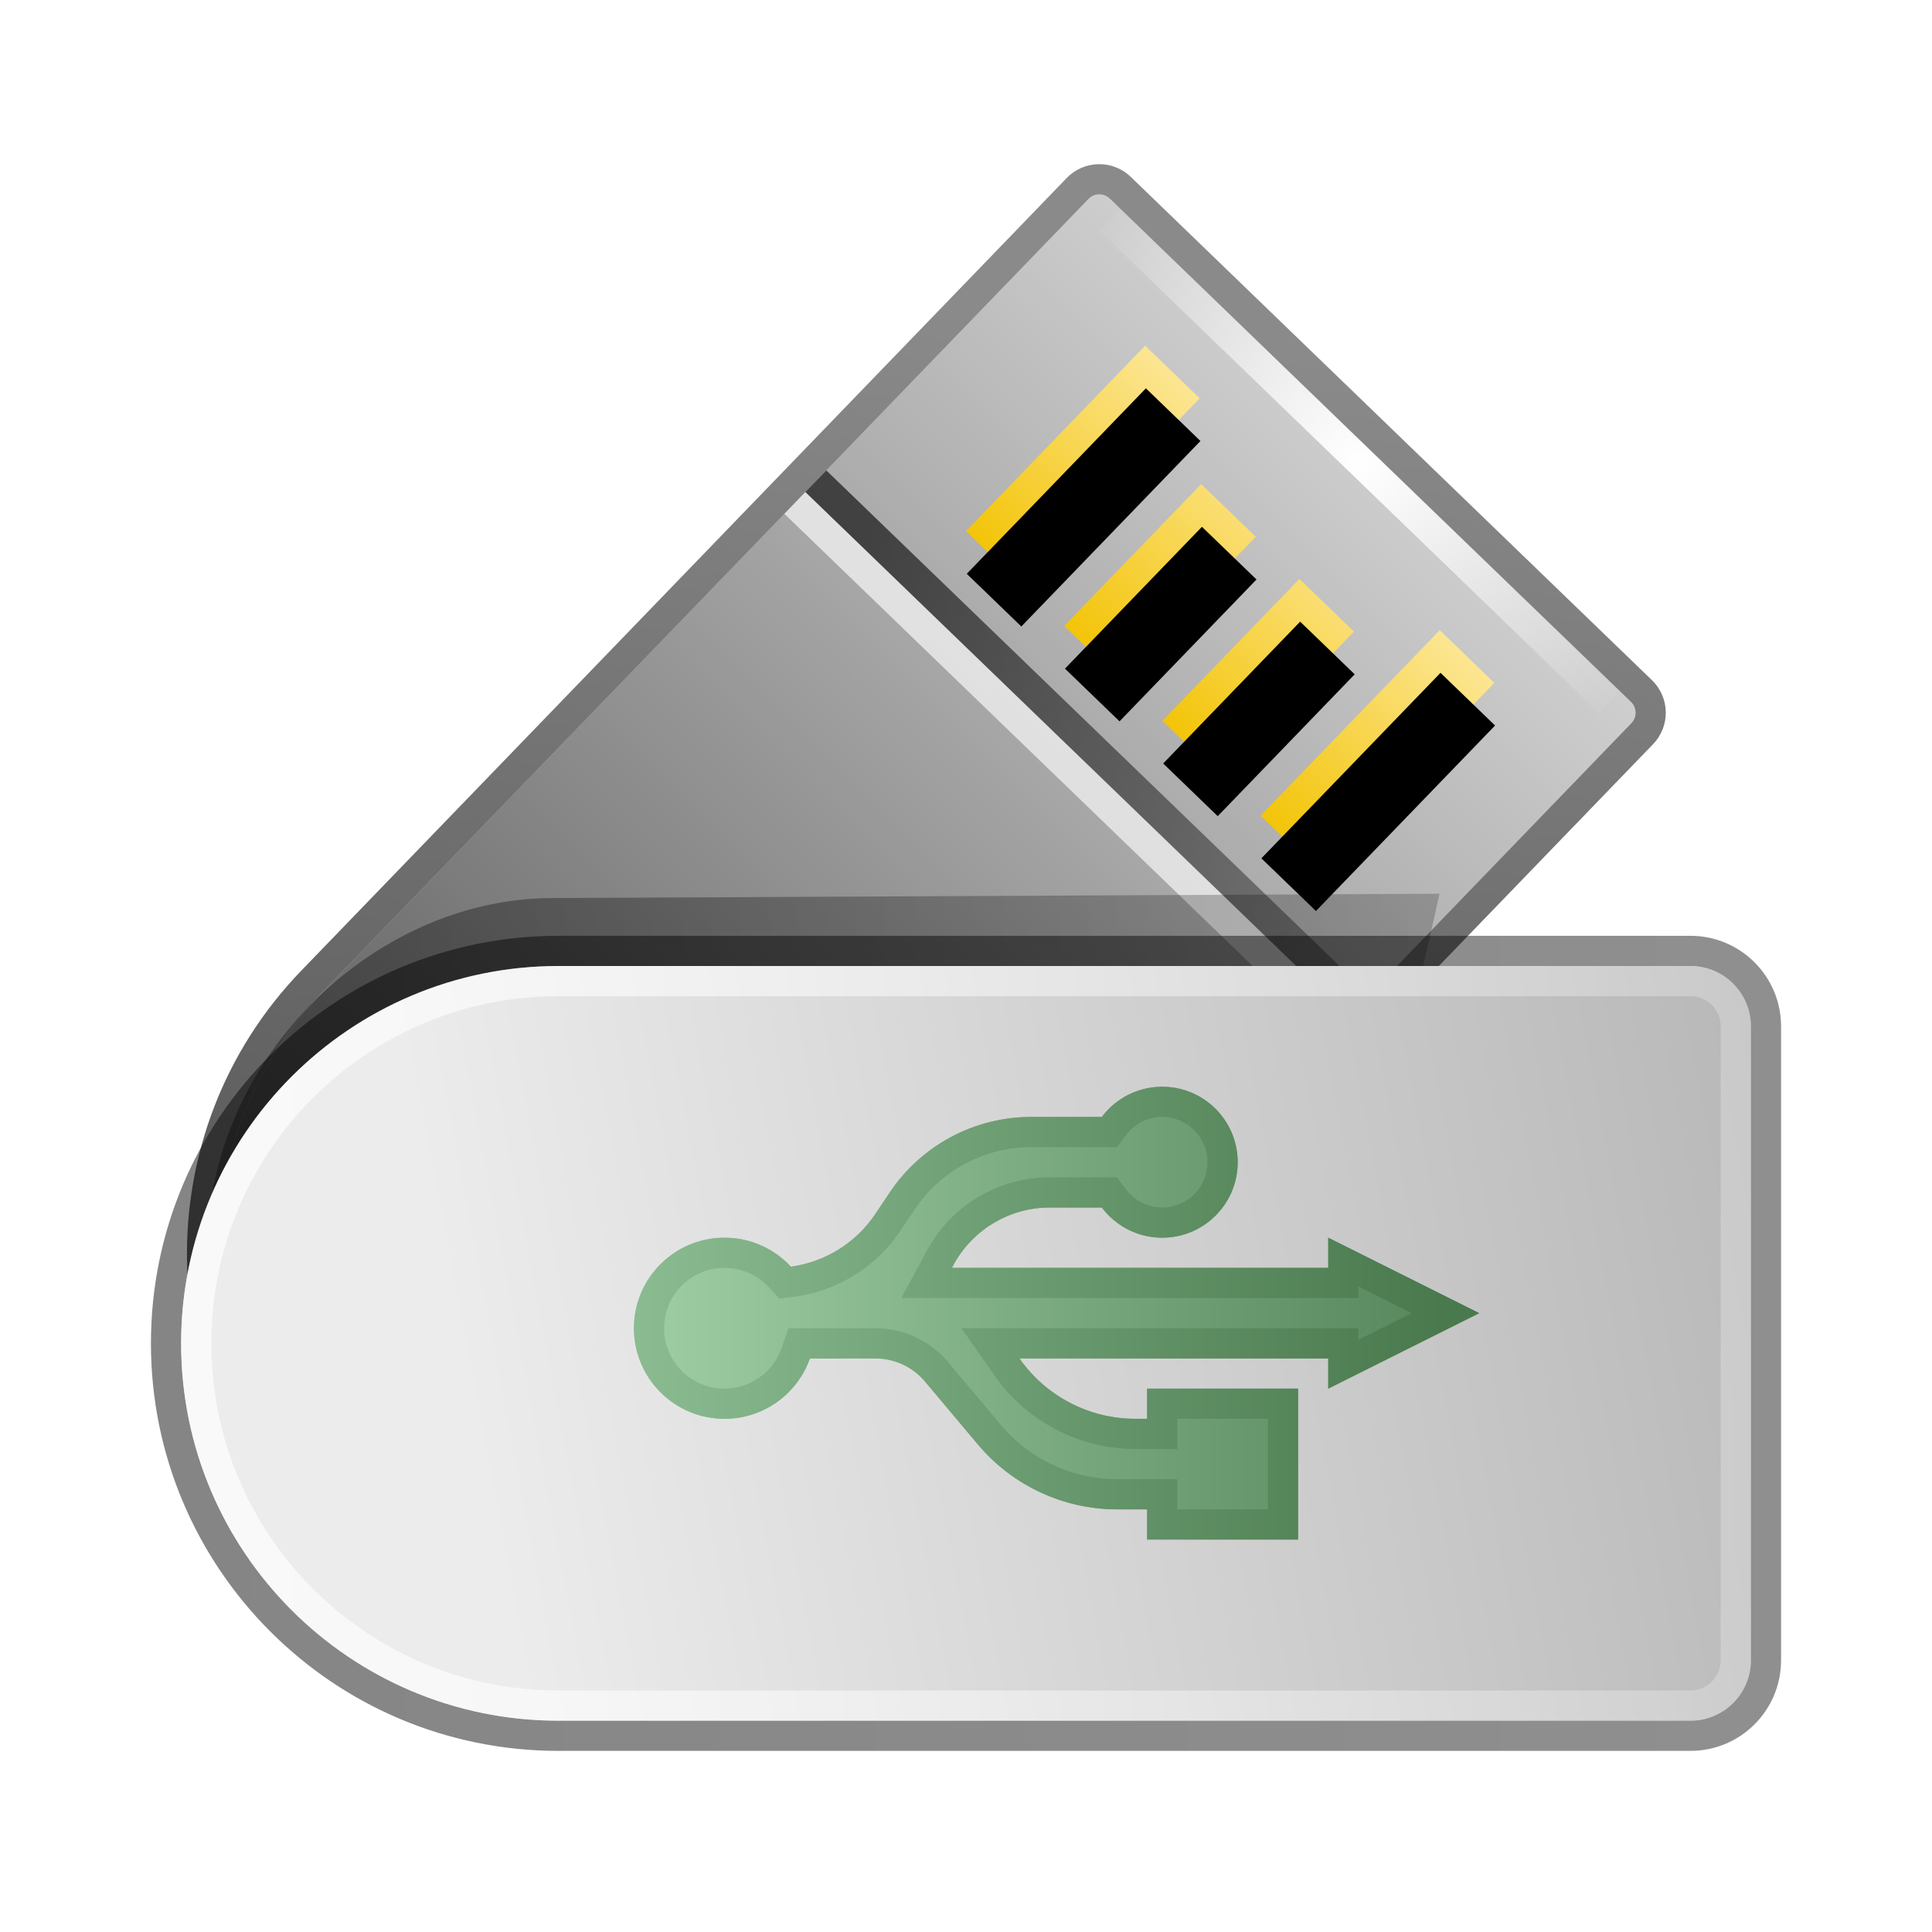 <svg xmlns="http://www.w3.org/2000/svg" xmlns:xlink="http://www.w3.org/1999/xlink" width="64" height="64" viewBox="0 0 64 64">
  <defs>
    <filter id="deepin-boot-maker-a" width="123.2%" height="124.6%" x="-11.6%" y="-12.3%" filterUnits="objectBoundingBox">
      <feOffset dy="1" in="SourceAlpha" result="shadowOffsetOuter1"/>
      <feGaussianBlur in="shadowOffsetOuter1" result="shadowBlurOuter1" stdDeviation="1.5"/>
      <feColorMatrix in="shadowBlurOuter1" result="shadowMatrixOuter1" values="0 0 0 0 0   0 0 0 0 0   0 0 0 0 0  0 0 0 0.2 0"/>
      <feMerge>
        <feMergeNode in="shadowMatrixOuter1"/>
        <feMergeNode in="SourceGraphic"/>
      </feMerge>
    </filter>
    <linearGradient id="deepin-boot-maker-b" x1="42.505%" x2="42.505%" y1="-3.98%" y2="100%">
      <stop offset="0%" stop-color="#D3D3D3"/>
      <stop offset="100%" stop-color="#4D4D4D"/>
    </linearGradient>
    <linearGradient id="deepin-boot-maker-c" x1="36.257%" x2="72.537%" y1="0%" y2="92.615%">
      <stop offset="0%" stop-opacity=".457"/>
      <stop offset="100%" stop-opacity=".701"/>
    </linearGradient>
    <linearGradient id="deepin-boot-maker-d" x1="24.077%" x2="75.923%" y1="3.311%" y2="105.579%">
      <stop offset="0%" stop-opacity=".621"/>
      <stop offset="100%" stop-opacity=".323"/>
    </linearGradient>
    <radialGradient id="deepin-boot-maker-e" cx="50%" cy="50%" r="85.291%" fx="50%" fy="50%" gradientTransform="matrix(1 0 0 .722 0 .14)">
      <stop offset="0%" stop-color="#FFF"/>
      <stop offset="100%" stop-color="#FFF" stop-opacity="0"/>
    </radialGradient>
    <linearGradient id="deepin-boot-maker-f" x1="18.943%" x2="78.769%" y1="-6.22%" y2="108.124%">
      <stop offset="0%" stop-color="#FFF" stop-opacity=".661"/>
      <stop offset="100%" stop-color="#FFF" stop-opacity=".628"/>
    </linearGradient>
    <linearGradient id="deepin-boot-maker-g" x1="50%" x2="50%" y1="101.163%" y2="-1.163%">
      <stop offset="0%" stop-color="#F3C407"/>
      <stop offset="100%" stop-color="#FCE694"/>
    </linearGradient>
    <path id="deepin-boot-maker-h" d="M41.375,15.418 L41.375,23.96 L38.863,23.96 L38.863,15.418 L41.375,15.418 Z M45.898,17.428 L45.898,23.96 L43.385,23.96 L43.385,17.428 L45.898,17.428 Z M50.42,17.428 L50.42,23.96 L47.908,23.96 L47.908,17.428 L50.42,17.428 Z M54.943,15.418 L54.943,23.96 L52.43,23.96 L52.43,15.418 L54.943,15.418 Z"/>
    <filter id="deepin-boot-maker-i" width="106.2%" height="111.7%" x="-3.1%" y="-5.9%" filterUnits="objectBoundingBox">
      <feOffset dx="1" dy="1" in="SourceAlpha" result="shadowOffsetInner1"/>
      <feComposite in="shadowOffsetInner1" in2="SourceAlpha" k2="-1" k3="1" operator="arithmetic" result="shadowInnerInner1"/>
      <feColorMatrix in="shadowInnerInner1" values="0 0 0 0 0   0 0 0 0 0   0 0 0 0 0  0 0 0 0.2 0"/>
    </filter>
    <linearGradient id="deepin-boot-maker-j" x1="15.728%" x2="100%" y1="0%" y2="0%">
      <stop offset="0%" stop-opacity=".375"/>
      <stop offset="100%" stop-opacity=".22"/>
    </linearGradient>
    <filter id="deepin-boot-maker-k" width="111%" height="122.1%" x="-5.5%" y="-11.1%" filterUnits="objectBoundingBox">
      <feGaussianBlur in="SourceGraphic" stdDeviation=".75"/>
    </filter>
    <linearGradient id="deepin-boot-maker-l" x1="50%" x2="58.309%" y1="17.637%" y2="109.36%">
      <stop offset="0%" stop-color="#ECECEC"/>
      <stop offset="100%" stop-color="#B4B4B4"/>
    </linearGradient>
    <linearGradient id="deepin-boot-maker-m" x1="50%" x2="50%" y1="0%" y2="100%">
      <stop offset="0%" stop-opacity=".479"/>
      <stop offset="100%" stop-opacity=".438"/>
    </linearGradient>
    <linearGradient id="deepin-boot-maker-n" x1="50%" x2="50%" y1="-5.059%" y2="100%">
      <stop offset="0%" stop-color="#FFF" stop-opacity=".714"/>
      <stop offset="100%" stop-color="#FFF" stop-opacity=".238"/>
    </linearGradient>
    <linearGradient id="deepin-boot-maker-o" x1="0%" x2="100%" y1="50%" y2="50%">
      <stop offset="0%" stop-color="#9FCEA5"/>
      <stop offset="100%" stop-color="#54845A"/>
    </linearGradient>
    <linearGradient id="deepin-boot-maker-p" x1="0%" x2="95.588%" y1="57.535%" y2="57.535%">
      <stop offset="0%" stop-color="#8BBB91"/>
      <stop offset="100%" stop-color="#49794D"/>
    </linearGradient>
  </defs>
  <g fill="none" fill-rule="evenodd">
    <g filter="url(#deepin-boot-maker-a)" transform="translate(-6.152 -.582)">
      <g transform="rotate(-11 63.156 5.383)">
        <path fill="url(#deepin-boot-maker-b)" d="M17.748,1.56 L41.748,1.56 C42.024,1.56 42.248,1.784 42.248,2.06 L42.248,38.56 C42.248,45.463 36.652,51.06 29.748,51.06 C22.845,51.06 17.248,45.463 17.248,38.56 L17.248,2.06 C17.248,1.784 17.472,1.56 17.748,1.56 Z" transform="rotate(55 29.748 26.31)"/>
        <path fill="url(#deepin-boot-maker-c)" fill-rule="nonzero" d="M41.748,0.56 L17.748,0.56 C16.92,0.56 16.248,1.231 16.248,2.06 L16.248,38.56 C16.248,46.015 22.292,52.06 29.748,52.06 C37.204,52.06 43.248,46.015 43.248,38.56 L43.248,2.06 C43.248,1.231 42.577,0.56 41.748,0.56 Z M41.748,1.56 C42.024,1.56 42.248,1.784 42.248,2.06 L42.248,38.56 C42.248,45.463 36.652,51.06 29.748,51.06 C22.845,51.06 17.248,45.463 17.248,38.56 L17.248,2.06 C17.248,1.784 17.472,1.56 17.748,1.56 L41.748,1.56 Z" transform="rotate(55 29.748 26.31)"/>
        <polygon fill="url(#deepin-boot-maker-d)" fill-rule="nonzero" points="31.384 9.904 32.203 9.331 46.543 29.81 45.724 30.383"/>
        <polygon fill="url(#deepin-boot-maker-e)" fill-rule="nonzero" points="42.607 3.267 43.419 2.698 56.612 21.539 55.799 22.107"/>
        <polygon fill="url(#deepin-boot-maker-f)" fill-rule="nonzero" points="30.565 10.478 31.384 9.904 45.724 30.383 44.905 30.957"/>
      </g>
      <g fill-rule="nonzero" transform="rotate(44 46.903 19.689)">
        <use fill="url(#deepin-boot-maker-g)" xlink:href="#deepin-boot-maker-h"/>
        <use fill="#000" filter="url(#deepin-boot-maker-i)" xlink:href="#deepin-boot-maker-h"/>
      </g>
      <path fill="url(#deepin-boot-maker-j)" fill-opacity=".93" d="M24.425,29.331 L53.84,29.188 L49.257,49.395 L21.641,49.538 C16.172,49.558 12.362,45.051 13.13,39.471 C13.899,33.891 18.956,29.351 24.425,29.331 Z" filter="url(#deepin-boot-maker-k)"/>
      <path fill="url(#deepin-boot-maker-l)" d="M38.152,18.082 C45.056,18.082 50.652,23.678 50.652,30.582 L50.652,68.082 C50.652,69.186 49.757,70.082 48.652,70.082 L27.652,70.082 C26.548,70.082 25.652,69.186 25.652,68.082 L25.652,30.582 C25.652,23.678 31.249,18.082 38.152,18.082 Z" transform="rotate(-90 38.152 44.082)"/>
      <path fill="url(#deepin-boot-maker-m)" fill-rule="nonzero" d="M38.152,17.082 C30.696,17.082 24.652,23.126 24.652,30.582 L24.652,68.082 C24.652,69.738 25.995,71.082 27.652,71.082 L48.652,71.082 C50.309,71.082 51.652,69.738 51.652,68.082 L51.652,30.582 C51.652,23.126 45.608,17.082 38.152,17.082 Z M38.152,18.082 C45.056,18.082 50.652,23.678 50.652,30.582 L50.652,68.082 C50.652,69.186 49.757,70.082 48.652,70.082 L27.652,70.082 C26.548,70.082 25.652,69.186 25.652,68.082 L25.652,30.582 C25.652,23.678 31.249,18.082 38.152,18.082 Z" transform="rotate(-90 38.152 44.082)"/>
      <path fill="url(#deepin-boot-maker-n)" fill-rule="nonzero" d="M38.152,18.082 C45.056,18.082 50.652,23.678 50.652,30.582 L50.652,68.082 C50.652,69.186 49.757,70.082 48.652,70.082 L27.652,70.082 C26.548,70.082 25.652,69.186 25.652,68.082 L25.652,30.582 C25.652,23.678 31.249,18.082 38.152,18.082 Z M38.152,19.082 C31.899,19.082 26.811,24.073 26.656,30.289 L26.652,30.582 L26.652,68.082 C26.652,68.594 27.038,69.017 27.536,69.075 L27.652,69.082 L48.652,69.082 C49.165,69.082 49.588,68.696 49.646,68.198 L49.652,68.082 L49.652,30.582 C49.652,24.23 44.504,19.082 38.152,19.082 Z" transform="rotate(-90 38.152 44.082)"/>
    </g>
    <path fill="url(#deepin-boot-maker-o)" d="M26.829,45.001 C26.417,46.166 25.306,47 24,47 C22.343,47 21,45.657 21,44 C21,42.343 22.343,41 24,41 C24.869,41 25.651,41.369 26.199,41.96 C27.33,41.807 28.352,41.177 28.996,40.215 L29.475,39.5 C30.522,37.938 32.279,37 34.159,37 L36.5,37 C36.956,36.393 37.682,36 38.5,36 C39.881,36 41,37.119 41,38.5 C41,39.881 39.881,41 38.5,41 C37.683,41 36.957,40.608 36.501,40.001 L34.778,40 C33.477,40 32.282,40.694 31.636,41.81 L31.533,42 L44,42 L44,41 L49,43.5 L44,46 L44,45 L33.77,45 C34.648,46.253 36.081,47 37.611,47 L38,47 L38,46 L43,46 L43,51 L38,51 L38,50 L37.01,50 C35.229,50 33.539,49.213 32.393,47.849 L30.643,45.766 C30.273,45.324 29.742,45.053 29.172,45.007 L29,45 L26.829,45.001 Z"/>
    <path fill="url(#deepin-boot-maker-p)" fill-rule="nonzero" d="M38.5,36 C39.881,36 41,37.119 41,38.5 C41,39.881 39.881,41 38.5,41 C37.683,41 36.957,40.608 36.501,40.001 L34.778,40 C33.477,40 32.282,40.694 31.636,41.81 L31.533,42 L44,42 L44,41 L49,43.5 L44,46 L44,45 L33.77,45 C34.648,46.253 36.081,47 37.611,47 L38,47 L38,46 L43,46 L43,51 L38,51 L38,50 L37.01,50 C35.229,50 33.539,49.213 32.393,47.849 L30.643,45.766 C30.273,45.324 29.742,45.053 29.172,45.007 L29,45 L26.829,45.001 C26.417,46.166 25.306,47 24,47 C22.343,47 21,45.657 21,44 C21,42.343 22.343,41 24,41 C24.869,41 25.651,41.369 26.199,41.96 C27.33,41.807 28.352,41.177 28.996,40.215 L29.475,39.5 C30.522,37.938 32.279,37 34.159,37 L36.5,37 C36.956,36.393 37.682,36 38.5,36 Z M38.5,37 C38.075,37 37.68,37.177 37.399,37.481 L37.299,37.601 L36.999,38 L34.159,38 C32.694,38 31.319,38.692 30.447,39.858 L30.306,40.057 L29.827,40.771 C29.073,41.897 27.901,42.665 26.582,42.911 L26.333,42.951 L25.819,43.02 L25.466,42.64 C25.09,42.234 24.565,42 24,42 C22.895,42 22,42.895 22,44 C22,45.105 22.895,46 24,46 C24.801,46 25.512,45.525 25.828,44.813 L25.886,44.667 L26.122,44.001 L29.04,44.001 L29.252,44.01 C30.02,44.072 30.737,44.413 31.269,44.966 L31.409,45.122 L33.159,47.206 C34.058,48.276 35.36,48.921 36.749,48.993 L37.01,49 L39,49 L39,50 L42,50 L42,47 L39,47 L39,48 L37.611,48 C35.839,48 34.174,47.175 33.1,45.777 L32.951,45.573 L31.85,44 L45,44 L45,44.381 L46.763,43.5 L45,42.618 L45,43 L29.856,43 L30.77,41.309 C31.56,39.946 32.987,39.081 34.554,39.005 L34.778,39 L37,39.001 L37.3,39.4 C37.582,39.776 38.022,40 38.5,40 C39.328,40 40,39.328 40,38.5 C40,37.672 39.328,37 38.5,37 Z"/>
  </g>
</svg>
